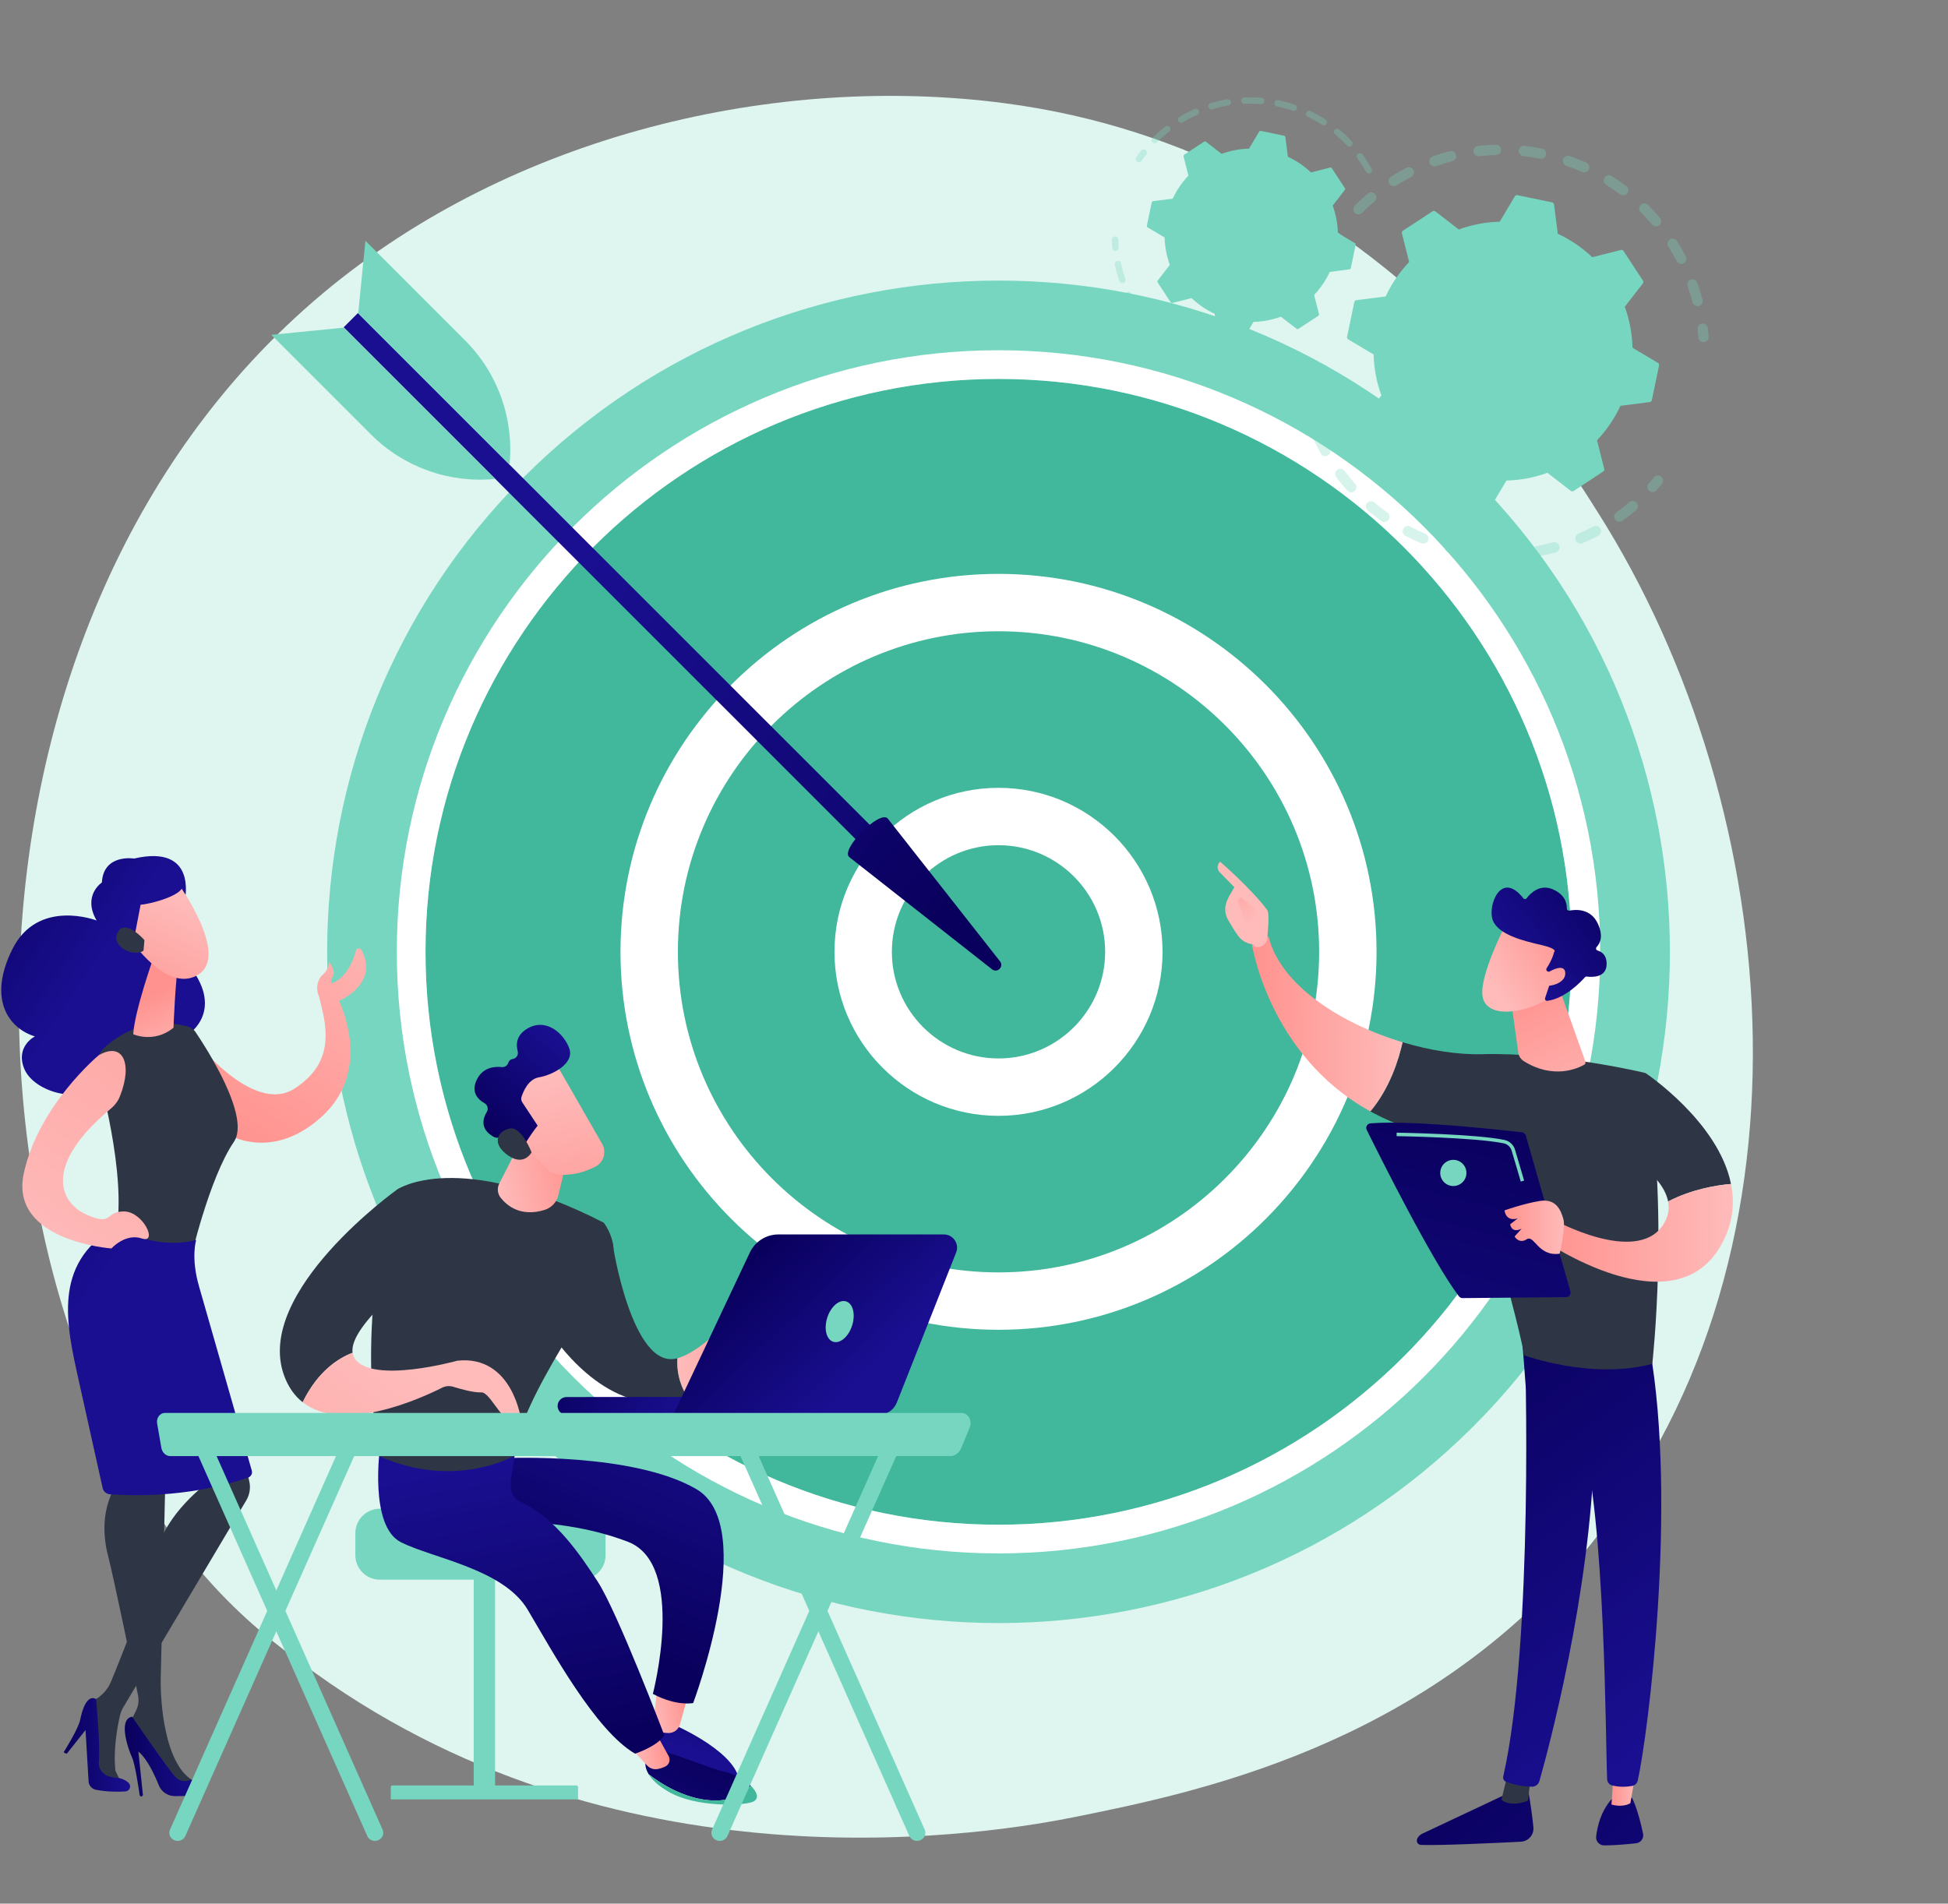 <svg width="620" height="606" viewBox="0 0 620 606" fill="none" xmlns="http://www.w3.org/2000/svg">
<rect x="0" y="0" width="620" height="606" fill="#808080" stroke="none"/>
<path d="M69.977 507.001C81.308 518.931 92.032 526.625 100.505 532.704C200.09 604.157 317.927 583.33 342.972 578.244C379.953 570.733 451.438 556.213 503.121 495.436C581.31 403.485 569.134 258.618 508.485 162.991C497.392 145.499 438.79 48.414 319.684 32.846C247.602 23.424 163.579 42.427 102.731 93.405C-24.996 200.414 -15.902 416.589 69.977 507.001Z" fill="#DEF5F0"/>
<path d="M166.71 454.097C83.262 370.648 83.262 235.352 166.71 151.903C250.159 68.455 385.455 68.455 468.903 151.903C552.352 235.352 552.352 370.648 468.903 454.097C385.455 537.545 250.159 537.545 166.71 454.097Z" fill="#77D6BF"/>
<path d="M317.801 485.372C217.08 485.372 135.43 403.721 135.43 303.001C135.43 202.28 217.08 120.63 317.801 120.63C418.522 120.63 500.172 202.28 500.172 303.001C500.172 403.721 418.522 485.372 317.801 485.372Z" fill="#41B79B"/>
<path d="M317.802 494.507C423.398 494.507 509.307 408.599 509.307 303.001C509.307 197.402 423.396 111.494 317.802 111.494C212.208 111.494 126.297 197.402 126.297 303.001C126.297 408.599 212.206 494.507 317.802 494.507ZM317.802 120.63C418.362 120.63 500.173 202.441 500.173 303.001C500.173 403.561 418.362 485.372 317.802 485.372C217.242 485.372 135.431 403.561 135.431 303.001C135.431 202.441 217.242 120.63 317.802 120.63Z" fill="white"/>
<path d="M317.803 414.182C256.399 414.182 206.621 364.404 206.621 303.001C206.621 241.597 256.399 191.819 317.803 191.819C379.207 191.819 428.984 241.597 428.984 303.001C428.984 364.404 379.207 414.182 317.803 414.182Z" fill="#41B79B"/>
<path d="M317.804 423.318C384.145 423.318 438.121 369.344 438.121 303.001C438.121 236.657 384.147 182.685 317.804 182.685C251.46 182.685 197.486 236.659 197.486 303.001C197.486 369.342 251.46 423.318 317.804 423.318ZM317.804 200.953C374.073 200.953 419.851 246.732 419.851 303.001C419.851 359.27 374.073 405.05 317.804 405.05C261.535 405.05 215.756 359.27 215.756 303.001C215.756 246.732 261.533 200.953 317.804 200.953Z" fill="white"/>
<path d="M317.801 346.076C294.011 346.076 274.726 326.791 274.726 303.001C274.726 279.211 294.011 259.925 317.801 259.925C341.591 259.925 360.877 279.211 360.877 303.001C360.877 326.791 341.591 346.076 317.801 346.076Z" fill="#41B79B"/>
<path d="M317.802 355.212C346.59 355.212 370.012 331.791 370.012 303.003C370.012 274.215 346.59 250.793 317.802 250.793C289.014 250.793 265.593 274.215 265.593 303.003C265.593 331.791 289.012 355.212 317.802 355.212ZM317.802 269.059C336.518 269.059 351.744 284.285 351.744 303.001C351.744 321.716 336.518 336.942 317.802 336.942C299.087 336.942 283.861 321.716 283.861 303.001C283.861 284.285 299.087 269.059 317.802 269.059Z" fill="white"/>
<path d="M113.91 99.659L109.371 104.196L281.178 276.003L285.715 271.466L113.91 99.659Z" fill="url(#paint0_linear_581_26500)"/>
<path d="M282.503 260.518C279.899 257.914 267.628 270.187 270.232 272.788L315.744 308.568C317.425 309.891 319.605 307.711 318.282 306.03L282.503 260.518Z" fill="url(#paint1_linear_581_26500)"/>
<path d="M109.469 104.296L86.356 106.593L118.086 138.323C128.483 148.72 142.993 153.903 157.623 152.449L109.469 104.296Z" fill="#77D6BF"/>
<path d="M114.008 99.758L116.305 76.645L148.035 108.375C158.432 118.772 163.616 133.282 162.162 147.912L114.008 99.758Z" fill="#77D6BF"/>
<g opacity="0.3">
<path d="M431.195 67.764C431.842 68.41 432.888 68.409 433.534 67.764C434.789 66.509 436.116 65.29 437.479 64.14C438.169 63.559 438.264 62.533 437.698 61.835C437.692 61.827 437.684 61.819 437.678 61.809C437.089 61.111 436.047 61.021 435.348 61.61C433.912 62.819 432.516 64.102 431.195 65.425C430.591 66.03 430.553 66.984 431.08 67.633C431.116 67.678 431.153 67.722 431.195 67.764ZM444.5 59.002C446.008 58.049 447.569 57.152 449.145 56.337C449.954 55.917 450.271 54.919 449.851 54.107C449.425 53.295 448.433 52.981 447.621 53.401C445.964 54.26 444.319 55.205 442.734 56.206C441.962 56.693 441.731 57.715 442.219 58.487C442.255 58.543 442.292 58.596 442.334 58.646C442.855 59.289 443.784 59.454 444.5 59.002ZM457.123 52.878C458.8 52.287 460.522 51.76 462.243 51.316C463.126 51.088 463.659 50.185 463.43 49.301C463.202 48.418 462.3 47.887 461.415 48.114C459.601 48.583 457.787 49.136 456.023 49.759C455.162 50.063 454.71 51.008 455.012 51.867C455.078 52.05 455.172 52.215 455.287 52.359C455.717 52.888 456.447 53.117 457.123 52.878ZM470.8 49.729C472.568 49.526 474.366 49.399 476.142 49.349C477.055 49.323 477.776 48.563 477.75 47.651C477.724 46.737 476.962 46.019 476.051 46.043C474.179 46.095 472.288 46.23 470.426 46.441C469.519 46.545 468.866 47.364 468.97 48.271C469.008 48.595 469.135 48.888 469.328 49.124C469.672 49.552 470.217 49.797 470.8 49.729ZM484.837 49.707C486.601 49.902 488.383 50.177 490.132 50.521C491.029 50.698 491.898 50.115 492.073 49.218C492.25 48.321 491.667 47.452 490.77 47.276C488.93 46.913 487.057 46.626 485.199 46.419C484.292 46.318 483.474 46.972 483.373 47.881C483.321 48.339 483.462 48.772 483.731 49.105C483.997 49.433 484.385 49.657 484.837 49.707ZM498.528 52.792C500.208 53.373 501.883 54.035 503.51 54.758C504.346 55.127 505.322 54.752 505.692 53.918C506.062 53.083 505.688 52.106 504.853 51.736C503.142 50.976 501.378 50.28 499.61 49.667C498.746 49.369 497.806 49.827 497.507 50.69C497.312 51.251 497.438 51.843 497.786 52.273C497.973 52.504 498.225 52.687 498.528 52.792ZM540.7 97.413C541.583 97.183 542.114 96.279 541.884 95.396C541.412 93.586 540.855 91.772 540.227 90.004C539.92 89.143 538.976 88.693 538.116 88.999C537.257 89.304 536.805 90.251 537.112 91.11C537.707 92.789 538.236 94.511 538.683 96.23C538.745 96.466 538.854 96.675 538.997 96.854C539.395 97.342 540.054 97.582 540.7 97.413ZM511.186 58.831C512.694 59.772 514.18 60.788 515.602 61.855C516.332 62.401 517.37 62.254 517.917 61.524C518.466 60.794 518.313 59.76 517.587 59.209C516.089 58.087 514.526 57.015 512.936 56.025C512.161 55.541 511.142 55.778 510.659 56.554C510.275 57.168 510.345 57.936 510.778 58.469C510.888 58.608 511.027 58.73 511.186 58.831ZM535.869 83.838C536.678 83.416 536.992 82.418 536.571 81.608C535.705 79.949 534.759 78.306 533.754 76.725C533.269 75.951 532.242 75.726 531.473 76.214C530.701 76.703 530.474 77.725 530.962 78.495C531.916 79.999 532.817 81.56 533.639 83.136C533.691 83.237 533.752 83.329 533.822 83.414C534.305 84.013 535.16 84.208 535.869 83.838ZM522.176 67.545C523.435 68.798 524.656 70.123 525.806 71.482C526.395 72.18 527.439 72.265 528.135 71.677C528.823 71.094 528.917 70.071 528.352 69.373C528.344 69.363 528.338 69.355 528.33 69.345C527.121 67.915 525.834 66.521 524.509 65.2C523.861 64.556 522.814 64.558 522.17 65.206C521.567 65.811 521.531 66.764 522.056 67.412C522.094 67.458 522.134 67.501 522.176 67.545Z" fill="#77D6BF"/>
<path d="M540.897 108.307C540.693 108.055 540.559 107.739 540.533 107.389C540.472 106.539 540.388 105.676 540.293 104.823C540.189 103.916 540.84 103.096 541.747 102.991C542.654 102.885 543.475 103.538 543.579 104.445C543.682 105.342 543.768 106.249 543.833 107.144C543.901 108.055 543.217 108.847 542.306 108.914C541.743 108.958 541.226 108.715 540.897 108.307Z" fill="#77D6BF"/>
</g>
<g opacity="0.3">
<path d="M524.681 156.038C524.178 155.417 524.185 154.508 524.734 153.893C525.303 153.259 525.868 152.6 526.413 151.94C526.994 151.236 528.036 151.134 528.74 151.715C529.449 152.298 529.546 153.338 528.965 154.042C528.39 154.739 527.796 155.431 527.197 156.099C526.588 156.779 525.542 156.837 524.862 156.226C524.794 156.169 524.734 156.103 524.681 156.038Z" fill="#77D6BF"/>
<path d="M428.822 156.183C429.43 156.863 430.477 156.921 431.157 156.312C431.837 155.703 431.895 154.659 431.286 153.977C430.127 152.682 429.005 151.317 427.937 149.905C427.392 149.179 426.349 149.034 425.619 149.585C424.891 150.136 424.748 151.172 425.299 151.9C425.763 152.511 426.232 153.114 426.711 153.704C427.394 154.548 428.104 155.381 428.822 156.183ZM422.614 144.994C423.409 144.547 423.692 143.538 423.244 142.742C422.385 141.215 421.581 139.634 420.857 138.042C420.482 137.211 419.497 136.845 418.667 137.225C417.838 137.603 417.47 138.585 417.85 139.415C418.614 141.09 419.459 142.754 420.364 144.362C420.412 144.445 420.464 144.523 420.523 144.594C421.019 145.209 421.9 145.394 422.614 144.994ZM435.278 162.468C436.681 163.658 438.154 164.803 439.656 165.874C440.4 166.403 441.433 166.23 441.962 165.486C442.491 164.742 442.318 163.711 441.574 163.18C440.146 162.164 438.747 161.076 437.417 159.946C436.72 159.355 435.676 159.441 435.085 160.137C434.562 160.754 434.57 161.641 435.061 162.245C435.125 162.325 435.197 162.399 435.278 162.468ZM416.736 132.089C417.611 131.828 418.109 130.905 417.846 130.032C417.345 128.355 416.909 126.637 416.551 124.924C416.364 124.029 415.489 123.456 414.594 123.643C413.701 123.83 413.128 124.706 413.313 125.599C413.689 127.401 414.148 129.211 414.675 130.977C414.739 131.19 414.842 131.381 414.974 131.544C415.387 132.051 416.076 132.286 416.736 132.089ZM447.332 170.58C448.961 171.431 450.65 172.225 452.351 172.939C453.192 173.293 454.161 172.897 454.515 172.056C454.869 171.214 454.473 170.244 453.63 169.891C452.014 169.213 450.409 168.459 448.862 167.65C448.052 167.226 447.054 167.54 446.63 168.35C446.316 168.953 446.409 169.661 446.811 170.158C446.952 170.327 447.125 170.472 447.332 170.58ZM460.874 175.851C462.654 176.326 464.476 176.734 466.286 177.058C467.185 177.219 468.044 176.623 468.206 175.723C468.367 174.822 467.77 173.965 466.871 173.804C465.15 173.494 463.42 173.108 461.727 172.656C460.844 172.42 459.939 172.945 459.702 173.826C459.561 174.357 459.694 174.898 460.016 175.296C460.229 175.558 460.524 175.757 460.874 175.851ZM475.241 178.047C477.083 178.124 478.951 178.124 480.788 178.047C481.701 178.009 482.41 177.237 482.372 176.326C482.334 175.413 481.562 174.705 480.651 174.743C478.905 174.816 477.133 174.816 475.38 174.743C474.467 174.705 473.697 175.413 473.66 176.326C473.642 176.746 473.781 177.134 474.028 177.436C474.314 177.792 474.748 178.027 475.241 178.047ZM489.747 177.056C491.561 176.728 493.383 176.32 495.162 175.841C496.043 175.604 496.566 174.695 496.327 173.814C496.09 172.933 495.181 172.412 494.3 172.648C492.612 173.104 490.883 173.492 489.158 173.802C488.259 173.965 487.663 174.824 487.826 175.723C487.878 176.008 487.997 176.26 488.168 176.469C488.536 176.923 489.133 177.167 489.747 177.056ZM503.687 172.901C505.381 172.183 507.066 171.383 508.697 170.524C509.505 170.098 509.815 169.098 509.389 168.29C508.964 167.485 507.963 167.172 507.156 167.598C505.606 168.416 504.005 169.175 502.398 169.858C501.556 170.214 501.165 171.184 501.521 172.026C501.582 172.173 501.664 172.304 501.759 172.424C502.211 172.979 502.993 173.195 503.687 172.901ZM516.361 165.792C517.465 165.004 518.557 164.173 519.607 163.32C519.987 163.011 520.363 162.699 520.735 162.385C521.431 161.794 521.539 160.748 520.928 160.055C520.337 159.359 519.295 159.272 518.597 159.863C518.243 160.163 517.885 160.459 517.525 160.752C516.526 161.561 515.488 162.353 514.44 163.101C513.696 163.632 513.525 164.664 514.056 165.406C514.076 165.434 514.096 165.462 514.117 165.488C514.664 166.164 515.647 166.303 516.361 165.792Z" fill="#77D6BF"/>
<path d="M412.443 117.557C412.236 117.302 412.103 116.982 412.079 116.63C412.017 115.737 411.973 114.826 411.95 113.921C411.924 113.008 412.644 112.248 413.557 112.222C414.47 112.198 415.23 112.916 415.255 113.829C415.279 114.688 415.321 115.554 415.379 116.401C415.442 117.312 414.754 118.102 413.843 118.163C413.282 118.203 412.769 117.961 412.443 117.557Z" fill="#77D6BF"/>
</g>
<path d="M431.044 96.166C431.111 95.844 431.376 95.599 431.702 95.557L441.031 94.366C442.883 90.384 445.383 86.666 448.498 83.392L446.188 74.28C446.107 73.96 446.238 73.626 446.515 73.445L455.949 67.259C456.225 67.078 456.585 67.092 456.846 67.295L464.281 73.045C468.526 71.493 472.932 70.684 477.323 70.573L482.135 62.491C482.304 62.209 482.634 62.063 482.957 62.129L494.002 64.426C494.324 64.494 494.569 64.758 494.611 65.085L495.802 74.413C499.784 76.265 503.502 78.766 506.776 81.88L515.888 79.571C516.208 79.49 516.542 79.621 516.723 79.897L522.909 89.332C523.09 89.608 523.076 89.968 522.873 90.229L517.123 97.664C518.674 101.909 519.484 106.314 519.595 110.706L527.677 115.518C527.96 115.687 528.105 116.017 528.039 116.339L525.742 127.385C525.674 127.707 525.409 127.952 525.083 127.993L515.753 129.185C513.901 133.167 511.4 136.885 508.286 140.159L510.595 149.271C510.676 149.591 510.545 149.927 510.269 150.106L500.834 156.292C500.558 156.473 500.198 156.459 499.937 156.256L492.502 150.506C488.257 152.057 483.852 152.867 479.46 152.978L474.648 161.06C474.479 161.342 474.149 161.488 473.827 161.422L462.781 159.124C462.459 159.057 462.214 158.792 462.173 158.466L460.981 149.137C456.999 147.285 453.281 144.785 450.007 141.67L440.895 143.98C440.575 144.061 440.241 143.93 440.06 143.653L433.874 134.219C433.693 133.943 433.707 133.583 433.91 133.322L439.66 125.887C438.109 121.64 437.299 117.236 437.188 112.845L429.106 108.033C428.824 107.864 428.679 107.534 428.744 107.211L431.044 96.166Z" fill="#77D6BF"/>
<path d="M470.716 120.127C475.321 124.357 482.508 124.055 486.738 119.45C488.789 117.221 489.847 114.325 489.718 111.299C489.591 108.274 488.292 105.477 486.06 103.428C481.455 99.198 474.269 99.5 470.038 104.105C466.189 108.294 466.094 114.621 469.575 118.913C469.921 119.339 470.301 119.745 470.716 120.127ZM487.076 111.409C487.174 113.73 486.362 115.948 484.791 117.658C481.547 121.187 476.035 121.422 472.506 118.177C468.974 114.933 468.743 109.421 471.987 105.893C475.231 102.364 480.743 102.129 484.272 105.374C484.592 105.668 484.886 105.982 485.155 106.312C486.323 107.755 486.997 109.523 487.076 111.409Z" fill="#77D6BF"/>
<path d="M457.002 129.408C456.404 128.67 455.841 127.898 455.312 127.094C455.144 126.842 454.983 126.585 454.826 126.327C454.048 125.052 453.372 123.717 452.809 122.342C452.801 122.324 452.793 122.305 452.785 122.287C452.764 122.233 452.742 122.179 452.722 122.128C452.68 122.024 452.64 121.919 452.598 121.815C452.493 121.541 452.582 121.24 452.797 121.063C452.849 121.022 452.911 120.986 452.976 120.96C453.316 120.829 453.698 121 453.832 121.34C454.508 123.094 455.377 124.785 456.417 126.37C461.577 134.243 470.234 138.472 479.011 138.358C483.895 138.297 488.814 136.891 493.192 134.02C493.959 133.517 494.695 132.978 495.399 132.409C500.133 128.57 503.376 123.265 504.633 117.219C506.077 110.273 504.73 103.18 500.842 97.246C492.806 84.993 476.314 81.566 464.065 89.596C463.31 90.091 462.584 90.623 461.885 91.187C458.866 93.636 456.415 96.719 454.723 100.222C454.679 100.311 454.617 100.389 454.544 100.447C454.351 100.604 454.078 100.644 453.84 100.528C453.511 100.369 453.372 99.975 453.531 99.645C455.31 95.967 457.881 92.731 461.052 90.161C461.784 89.568 462.546 89.009 463.339 88.49C476.199 80.058 493.52 83.667 501.948 96.52C506.031 102.748 507.445 110.195 505.928 117.487C504.607 123.836 501.204 129.406 496.235 133.435C495.497 134.034 494.723 134.599 493.918 135.128C487.688 139.212 480.243 140.626 472.951 139.108C466.604 137.784 461.032 134.378 457.002 129.408Z" fill="#77D6BF"/>
<g opacity="0.3">
<path d="M361.703 51.249C361.424 50.905 361.392 50.407 361.657 50.025C362.148 49.311 362.669 48.603 363.204 47.921C363.553 47.477 364.193 47.398 364.639 47.746C365.084 48.092 365.162 48.734 364.814 49.18C364.304 49.831 363.807 50.507 363.338 51.187C363.017 51.651 362.381 51.768 361.918 51.448C361.832 51.39 361.762 51.322 361.703 51.249Z" fill="#77D6BF"/>
<path d="M366.809 45.297C367.207 45.697 367.853 45.699 368.253 45.301C369.261 44.297 370.336 43.334 371.439 42.437C371.672 42.248 371.909 42.061 372.148 41.876C372.593 41.53 372.673 40.89 372.327 40.444C371.982 40.036 371.34 39.919 370.892 40.265C370.642 40.46 370.395 40.655 370.153 40.852C368.993 41.791 367.869 42.801 366.811 43.855C366.437 44.227 366.411 44.82 366.737 45.222C366.759 45.246 366.783 45.272 366.809 45.297ZM376.43 38.95C377.912 38.065 379.461 37.264 381.037 36.569C381.554 36.341 381.787 35.74 381.56 35.223C381.333 34.709 380.73 34.473 380.213 34.7C378.562 35.428 376.937 36.267 375.384 37.196C374.9 37.484 374.741 38.113 375.03 38.596C375.056 38.638 375.083 38.68 375.115 38.715C375.428 39.105 375.989 39.213 376.43 38.95ZM385.902 34.777C387.553 34.284 389.252 33.888 390.952 33.602C391.507 33.508 391.883 32.981 391.79 32.426C391.696 31.869 391.171 31.495 390.614 31.589C388.83 31.889 387.048 32.305 385.317 32.822C384.776 32.983 384.47 33.554 384.631 34.093C384.671 34.224 384.734 34.342 384.816 34.443C385.069 34.753 385.494 34.898 385.902 34.777ZM396.112 33.059C397.837 32.985 399.581 33.017 401.296 33.154C401.858 33.2 402.35 32.78 402.396 32.217C402.441 31.656 402.022 31.163 401.461 31.117C399.661 30.972 397.833 30.938 396.025 31.016C395.462 31.04 395.024 31.517 395.048 32.08C395.058 32.307 395.141 32.514 395.275 32.679C395.47 32.923 395.776 33.072 396.112 33.059ZM406.429 33.884C408.12 34.23 409.803 34.686 411.434 35.237C411.967 35.418 412.548 35.129 412.727 34.594C412.908 34.059 412.621 33.48 412.084 33.301C410.374 32.724 408.609 32.249 406.839 31.883C406.286 31.77 405.747 32.126 405.634 32.677C405.57 32.989 405.656 33.297 405.841 33.526C405.986 33.705 406.189 33.834 406.429 33.884ZM416.236 37.19C417.789 37.936 419.309 38.787 420.755 39.72C421.228 40.026 421.861 39.889 422.167 39.416C422.471 38.942 422.336 38.312 421.863 38.003C420.347 37.027 418.75 36.134 417.121 35.35C416.611 35.105 416.003 35.32 415.758 35.827C415.581 36.195 415.645 36.617 415.885 36.913C415.977 37.027 416.094 37.122 416.236 37.19ZM424.932 42.791C426.251 43.893 427.516 45.093 428.695 46.356C429.081 46.767 429.725 46.789 430.139 46.405C430.551 46.021 430.569 45.381 430.189 44.961C428.952 43.636 427.625 42.379 426.243 41.224C425.809 40.862 425.165 40.919 424.805 41.353C424.486 41.733 424.492 42.278 424.795 42.65C424.834 42.7 424.88 42.747 424.932 42.791ZM436.166 55.133C436.659 54.861 436.838 54.24 436.566 53.745C435.81 52.379 434.967 51.03 434.062 49.741C433.924 49.544 433.787 49.351 433.646 49.158C433.33 48.695 432.675 48.601 432.22 48.933C431.764 49.266 431.663 49.904 431.995 50.36C432.126 50.541 432.258 50.724 432.387 50.911C433.254 52.144 434.06 53.431 434.78 54.734C434.81 54.787 434.843 54.837 434.881 54.883C435.186 55.263 435.727 55.376 436.166 55.133Z" fill="#77D6BF"/>
</g>
<g opacity="0.3">
<path d="M364.091 103.337C365.229 104.705 366.462 106.014 367.753 107.231C368.163 107.617 368.809 107.599 369.197 107.188C369.585 106.776 369.559 106.131 369.153 105.744C367.922 104.584 366.747 103.335 365.661 102.03C365.301 101.596 364.656 101.539 364.223 101.899C363.793 102.257 363.731 102.893 364.081 103.327C364.085 103.331 364.089 103.335 364.091 103.337ZM362.335 99.331C362.808 99.024 362.944 98.392 362.637 97.918C361.716 96.494 360.871 94.999 360.127 93.475C359.88 92.972 359.268 92.757 358.761 93.005C358.253 93.252 358.044 93.863 358.291 94.37C359.071 95.967 359.956 97.533 360.923 99.026C360.943 99.058 360.964 99.088 360.988 99.116C361.313 99.518 361.893 99.617 362.335 99.331ZM371.867 110.655C373.303 111.707 374.816 112.681 376.362 113.549C376.853 113.825 377.478 113.65 377.752 113.157C378.029 112.666 377.854 112.045 377.362 111.766C375.887 110.939 374.444 110.01 373.072 109.006C372.616 108.671 371.978 108.771 371.646 109.224C371.365 109.606 371.391 110.119 371.676 110.472C371.729 110.541 371.793 110.601 371.867 110.655ZM357.543 90.062C358.076 89.879 358.361 89.298 358.176 88.763C357.625 87.159 357.165 85.505 356.813 83.848C356.696 83.297 356.153 82.945 355.602 83.06C355.051 83.177 354.697 83.72 354.814 84.271C355.182 86.01 355.664 87.746 356.242 89.427C356.282 89.542 356.342 89.648 356.415 89.737C356.68 90.064 357.126 90.205 357.543 90.062ZM381.173 115.874C382.816 116.548 384.519 117.129 386.234 117.602C386.777 117.752 387.34 117.431 387.489 116.888C387.638 116.345 387.32 115.782 386.775 115.633C385.14 115.184 383.517 114.629 381.949 113.986C381.428 113.771 380.831 114.022 380.617 114.543C380.469 114.901 380.541 115.293 380.768 115.576C380.873 115.701 381.01 115.806 381.173 115.874ZM391.465 118.708C393.225 118.971 395.017 119.128 396.792 119.176C397.355 119.192 397.824 118.748 397.84 118.183C397.856 117.62 397.412 117.149 396.847 117.135C395.157 117.089 393.446 116.938 391.765 116.687C391.208 116.604 390.687 116.99 390.606 117.547C390.562 117.841 390.649 118.126 390.823 118.34C390.978 118.533 391.202 118.671 391.465 118.708ZM402.138 118.999C403.913 118.832 405.691 118.553 407.425 118.173C407.976 118.052 408.324 117.509 408.205 116.956C408.084 116.405 407.539 116.057 406.99 116.176C405.337 116.538 403.64 116.803 401.949 116.962C401.389 117.016 400.975 117.513 401.028 118.074C401.048 118.283 401.128 118.47 401.251 118.621C401.456 118.879 401.784 119.031 402.138 118.999Z" fill="#77D6BF"/>
<path d="M354.243 79.488C354.12 79.335 354.038 79.144 354.02 78.933C353.944 78.061 353.895 77.184 353.871 76.327C353.855 75.764 354.301 75.293 354.863 75.279C355.426 75.265 355.896 75.708 355.912 76.271C355.934 77.091 355.981 77.926 356.053 78.758C356.101 79.321 355.685 79.814 355.124 79.864C354.774 79.893 354.45 79.742 354.243 79.488Z" fill="#77D6BF"/>
</g>
<path d="M366.564 64.448C366.609 64.231 366.786 64.068 367.005 64.04L373.249 63.243C374.488 60.578 376.161 58.091 378.246 55.899L376.7 49.803C376.646 49.588 376.734 49.365 376.917 49.244L383.23 45.104C383.415 44.983 383.656 44.993 383.831 45.128L388.806 48.977C391.646 47.939 394.594 47.396 397.532 47.322L400.752 41.916C400.865 41.727 401.086 41.63 401.301 41.673L408.692 43.211C408.909 43.257 409.072 43.434 409.1 43.652L409.898 49.896C412.563 51.135 415.049 52.808 417.241 54.893L423.338 53.347C423.553 53.294 423.776 53.381 423.897 53.564L428.036 59.877C428.158 60.062 428.148 60.303 428.012 60.478L424.163 65.453C425.202 68.293 425.745 71.241 425.816 74.179L431.225 77.399C431.414 77.513 431.511 77.733 431.465 77.948L429.928 85.34C429.882 85.556 429.705 85.719 429.486 85.747L423.243 86.545C422.003 89.21 420.331 91.697 418.246 93.889L419.791 99.985C419.845 100.198 419.758 100.423 419.575 100.544L413.261 104.683C413.076 104.805 412.836 104.795 412.661 104.659L407.686 100.811C404.846 101.849 401.898 102.392 398.96 102.464L395.74 107.87C395.626 108.059 395.405 108.156 395.191 108.113L387.799 106.575C387.582 106.529 387.419 106.352 387.391 106.133L386.594 99.89C383.928 98.65 381.442 96.978 379.25 94.893L373.153 96.439C372.941 96.492 372.716 96.405 372.595 96.222L368.455 89.909C368.334 89.724 368.344 89.483 368.479 89.308L372.328 84.333C371.29 81.493 370.749 78.545 370.675 75.607L365.267 72.387C365.078 72.273 364.98 72.052 365.026 71.838L366.564 64.448Z" fill="#77D6BF"/>
<path d="M393.021 80.58C394.541 81.976 396.512 82.698 398.575 82.611C400.636 82.523 402.541 81.64 403.935 80.12C406.818 76.985 406.611 72.096 403.474 69.206C400.337 66.324 395.442 66.533 392.56 69.668C391.164 71.187 390.441 73.158 390.529 75.219C390.601 76.894 391.197 78.467 392.236 79.746C392.474 80.041 392.737 80.319 393.021 80.58ZM402.432 78.738C401.405 79.856 400.003 80.506 398.487 80.57C396.972 80.633 395.522 80.102 394.404 79.076C393.288 78.048 392.635 76.647 392.572 75.132C392.508 73.616 393.039 72.166 394.066 71.048C396.186 68.741 399.786 68.59 402.094 70.708C402.302 70.899 402.491 71.102 402.664 71.317C404.409 73.469 404.361 76.639 402.432 78.738Z" fill="#77D6BF"/>
<path d="M383.472 87.04C383.065 86.539 382.681 86.012 382.319 85.461C381.601 84.365 380.992 83.197 380.511 81.982C380.489 81.926 380.469 81.873 380.447 81.817C380.284 81.393 380.421 80.928 380.755 80.657C380.837 80.592 380.93 80.536 381.032 80.498C381.559 80.295 382.148 80.56 382.351 81.083C382.788 82.221 383.353 83.317 384.023 84.339C384.059 84.395 384.097 84.45 384.135 84.506C385.746 86.913 387.896 88.828 390.396 90.137C391.753 90.847 393.215 91.38 394.751 91.715C394.762 91.716 394.776 91.721 394.788 91.722C394.826 91.73 394.864 91.738 394.904 91.746C399.401 92.681 403.992 91.81 407.833 89.292C408.33 88.966 408.807 88.618 409.263 88.249C412.326 85.765 414.427 82.33 415.24 78.415C416.175 73.918 415.302 69.327 412.786 65.487C410.267 61.65 406.405 59.016 401.907 58.079C397.41 57.144 392.819 58.016 388.978 60.534C388.489 60.854 388.019 61.198 387.568 61.564C385.613 63.149 384.027 65.144 382.931 67.412C382.864 67.551 382.768 67.668 382.655 67.76C382.357 68.001 381.935 68.064 381.567 67.887C381.06 67.641 380.847 67.032 381.092 66.523C382.319 63.985 384.093 61.753 386.279 59.979C386.784 59.569 387.309 59.185 387.856 58.825C392.155 56.007 397.291 55.032 402.323 56.078C407.353 57.124 411.678 60.062 414.492 64.365C417.311 68.661 418.285 73.799 417.239 78.829C416.328 83.209 413.981 87.052 410.552 89.833C410.043 90.245 409.509 90.636 408.955 91C400.634 96.454 389.607 94.607 383.472 87.04Z" fill="#77D6BF"/>
<path d="M486.3 569.406C486.3 569.406 487.45 575.572 488.042 581.681C488.275 584.068 486.451 586.16 484.056 586.284C475.917 586.699 458.509 587.527 452.257 587.306C451.316 587.272 450.694 586.317 451.034 585.44C451.318 584.706 451.875 584.108 452.587 583.771L481.228 570.275L486.3 569.406Z" fill="url(#paint2_linear_581_26500)"/>
<path d="M487.158 565.768L486.353 573.164C486.353 573.164 481.336 575.558 477.869 572.949L479.878 564.696L487.158 565.768Z" fill="#2E3646"/>
<path d="M485.173 426.887C485.571 428.812 488.123 523.14 478.442 565.516C478.285 566.208 478.641 566.914 479.3 567.176C480.853 567.793 483.894 568.68 487.528 568.768C488.654 568.796 489.657 568.054 489.963 566.97C492.752 557.134 506.096 507.854 507.451 460.888C508.965 408.408 507.433 459.102 507.433 459.102L505.943 426.686L485.173 426.887Z" fill="url(#paint3_linear_581_26500)"/>
<path d="M519.421 572.312C519.421 572.312 521.188 575.413 522.948 583.684C523.266 585.178 522.234 586.62 520.716 586.783C518.031 587.073 513.896 587.453 510.58 587.461C509.052 587.465 507.847 586.146 508.016 584.627C508.354 581.599 509.45 576.627 512.949 572.726L519.421 572.312Z" fill="url(#paint4_linear_581_26500)"/>
<path d="M520.855 562.796L518.914 573.989C518.914 573.989 516.903 575.515 512.887 574.46L513.75 562.43L520.855 562.796Z" fill="url(#paint5_linear_581_26500)"/>
<path d="M525.118 429.401C533.84 479.098 524.503 552.445 521.255 566.814C521.056 567.694 520.354 568.374 519.467 568.529C517.959 568.794 515.473 569.022 513.012 568.332C512.165 568.095 511.564 567.337 511.521 566.458C510.956 554.872 511.095 483.707 503.141 455.659C502.737 454.236 501.856 453.003 500.642 452.158L485.625 441.695L484.318 424.565L525.118 429.401Z" fill="url(#paint6_linear_581_26500)"/>
<path d="M471.662 335.586C496.376 334.941 523.714 341.579 523.714 341.579C531.491 384.499 525.886 434.143 525.886 434.143C506.799 439.344 485.136 431.464 485.136 431.464C481.784 413.524 466.462 363.095 466.462 363.095C454.371 361.71 444.389 358.321 436.153 353.794C442.333 346.49 445.191 337.245 446.418 331.785C455.182 334.418 464.04 335.785 471.662 335.586Z" fill="#2E3646"/>
<path d="M398.302 299.874C400.703 296.918 403.788 298.277 403.788 298.277C407.571 313.607 426.762 325.883 446.414 331.785C445.187 337.245 442.329 346.492 436.148 353.794C403.458 335.823 398.302 299.874 398.302 299.874Z" fill="url(#paint7_linear_581_26500)"/>
<path d="M398.899 300.614C398.653 301.423 401.606 302.627 403.307 299.305C403.353 297.722 404.25 290.929 403.293 289.648C398.189 282.827 388.339 274.31 388.339 274.31C386.704 275.955 388.079 277.542 388.079 277.542L392.864 282.434C391.89 284.234 390.696 285.757 390.149 287.929C389.735 289.574 390.016 291.325 390.857 292.811C391.703 294.3 392.856 296.238 393.944 297.753C396.003 300.62 398.899 300.614 398.899 300.614Z" fill="url(#paint8_linear_581_26500)"/>
<path d="M394.966 285.618L399.321 289.238L400.711 292.87L396.902 297.179C396.902 297.179 395.537 289.958 394.561 288.403C393.584 286.845 394.075 286.084 394.966 285.618Z" fill="url(#paint9_linear_581_26500)"/>
<path d="M514.46 365.603L523.711 341.579C523.711 341.579 546.947 357.046 550.936 376.899C546.575 377.261 538.649 378.472 530.917 382.47C529.119 373.094 514.46 365.603 514.46 365.603Z" fill="#2E3646"/>
<path d="M494.5 388.316C494.5 388.316 520.561 402.719 529.188 390.126C530.978 387.511 531.388 384.927 530.918 382.47C538.65 378.472 546.578 377.263 550.936 376.899C552.138 382.884 551.595 389.267 548.132 395.746C533.078 423.917 491.131 394.741 491.131 394.741L494.5 388.316Z" fill="url(#paint10_linear_581_26500)"/>
<path d="M496.507 315.279L504.589 337.949C504.722 338.325 504.571 338.742 504.225 338.939C502.092 340.145 494.401 343.646 485.036 337.831C484.061 337.227 483.391 336.23 483.232 335.093L480.497 315.432L496.507 315.279Z" fill="url(#paint11_linear_581_26500)"/>
<path d="M479.189 294.382C479.189 294.382 470.708 310.72 471.877 317.278C473.047 323.834 483.746 323.261 493.041 317.839L499.404 300.224L479.189 294.382Z" fill="url(#paint12_linear_581_26500)"/>
<path d="M492.549 309.221C492.167 309.055 492.024 308.592 492.246 308.242C492.929 307.178 494.206 305.01 494.601 303.118C494.601 303.118 496.145 302.11 490.627 300.845C485.112 299.579 476.883 297.612 475.112 292.944C473.386 288.393 477.696 276.862 484.835 285.948C485.106 286.294 485.633 286.296 485.897 285.946C487.039 284.431 490.048 281.28 494.285 283.132C498.249 284.866 498.723 287.754 498.683 289.214C498.671 289.644 499.057 289.974 499.479 289.889C501.472 289.489 506.257 289.117 508.541 294.008C510.421 298.038 509.245 300.341 508.167 301.471C507.817 301.837 507.978 302.434 508.463 302.577C509.78 302.967 511.483 304.063 511.344 307.138C511.149 311.389 506.395 311.06 505.04 310.879C504.817 310.85 504.595 310.927 504.447 311.096C503.3 312.391 498.126 317.891 492.477 318.601C491.988 318.663 491.604 318.183 491.759 317.716L494.138 310.577C494.249 310.245 494.086 309.885 493.766 309.746L492.549 309.221Z" fill="url(#paint13_linear_581_26500)"/>
<path d="M491.576 310.239C491.576 310.239 497.684 305.962 498.168 309.511C498.651 313.059 492.68 314.71 489.702 313.414L491.576 310.239Z" fill="url(#paint14_linear_581_26500)"/>
<path d="M499.828 411.077L485.632 361.5C485.471 360.937 484.992 360.527 484.409 360.459C481.837 360.159 474.384 359.318 465.777 358.59C455.412 357.712 443.374 357.002 436.182 357.607C435.159 357.692 434.541 358.774 434.996 359.693C439.086 367.968 455.911 401.631 464.337 412.659C464.616 413.025 465.047 413.238 465.509 413.234L498.448 412.927C499.405 412.919 500.091 411.998 499.828 411.077Z" fill="url(#paint15_linear_581_26500)"/>
<path d="M496.398 399.099C496.398 399.099 498.376 390.968 497.578 388.082C496.78 385.197 495.235 381.488 490.083 382.311C484.931 383.135 478.855 385.305 478.855 385.305C478.855 385.305 479.161 389.062 483.078 387.851L480.649 389.731C480.649 389.731 480.997 392.74 484.303 391.133L482.045 393.625C482.045 393.625 483.465 396.096 485.898 394.512C488.333 392.925 489.498 400.078 496.398 399.099Z" fill="url(#paint16_linear_581_26500)"/>
<path d="M466.725 373.388C466.725 375.69 464.859 377.555 462.557 377.555C460.256 377.555 458.39 375.69 458.39 373.388C458.39 371.087 460.256 369.221 462.557 369.221C464.859 369.221 466.725 371.087 466.725 373.388Z" fill="#77D6BF"/>
<path d="M484.026 376.135L481.136 366.331C480.781 365.128 479.813 364.223 478.609 363.972C469.549 362.082 444.753 361.68 444.505 361.676L444.521 360.569C445.543 360.585 469.672 360.976 478.836 362.888C480.439 363.222 481.728 364.421 482.2 366.019L485.09 375.823L484.026 376.135Z" fill="#77D6BF"/>
<path d="M115.058 302.404C114.664 301.652 113.55 301.769 113.323 302.589C112.482 305.618 110.443 310.907 106.169 312.785C105.954 312.88 105.749 312.976 105.552 313.071C105.357 312.49 105.355 311.814 105.821 311.104C107.149 309.073 104.75 306.298 104.75 306.298C104.75 306.298 104.591 308.743 102.733 310.281C101.134 311.605 100.366 314.555 101.458 316.974C103.772 325.962 107.239 337.851 93.739 346.536C80.241 355.22 61.231 330.146 61.231 330.146L70.665 360.055C70.665 360.055 85.228 370.802 102.167 355.691C119.106 340.58 107.877 318.591 107.877 318.591C107.877 318.591 120.796 313.38 115.058 302.404Z" fill="url(#paint17_linear_581_26500)"/>
<path d="M58.865 286.201C58.865 286.201 62.775 268.659 42.682 273.304C42.682 273.304 32.927 271.71 32.432 280.916C32.432 280.916 26.145 285.059 30.747 293.025C30.747 293.025 12.062 285.809 3.921 302.185C-4.221 318.563 3.262 327.574 11.107 329.921C11.107 329.921 4.752 333.111 7.759 340.318C10.767 347.524 26.003 352.602 35.004 343.84C35.004 343.84 60.613 347.224 60.1 329.135C60.1 329.135 72.011 321.443 59.501 306.495C46.992 291.545 58.865 286.201 58.865 286.201Z" fill="url(#paint18_linear_581_26500)"/>
<path d="M59.969 326.86C55.931 325.648 44.176 323.415 32.993 333.734C31.098 335.484 30.322 338.144 30.998 340.634C34.002 351.691 41.926 384.362 34.978 398.496C34.978 398.496 47.223 411.994 60.582 401.116C60.582 401.116 66.575 374.993 74.426 363.526C79.846 355.61 65.783 333.796 62.225 328.526C61.686 327.727 60.89 327.138 59.969 326.86Z" fill="#2E3646"/>
<path d="M48.822 304.892C48.822 304.892 42.851 321.783 42.402 329.235C42.402 329.235 49.001 332.236 55.219 327.17C55.219 327.17 55.872 310.299 56.815 307.277L48.822 304.892Z" fill="url(#paint19_linear_581_26500)"/>
<path d="M57.116 281.863C57.116 281.863 72.734 303.721 63.397 310.07C54.061 316.419 42.942 300.886 42.942 300.886C42.942 300.886 39.318 288.922 43.107 284.864C46.898 280.802 57.116 281.863 57.116 281.863Z" fill="url(#paint20_linear_581_26500)"/>
<path d="M49.888 276.637C49.888 276.637 57.062 278.338 58.069 281.584C59.075 284.83 47.893 287.842 44.76 287.989L42.236 301.089C42.236 301.089 34.773 288.765 37.729 281.648C40.684 274.531 49.888 276.637 49.888 276.637Z" fill="url(#paint21_linear_581_26500)"/>
<path d="M45.971 299.275C45.971 299.275 39.892 292.234 37.473 296.824C35.055 301.415 42.945 304.86 45.676 302.607L45.971 299.275Z" fill="#2E3646"/>
<path d="M76.175 455.963C76.129 457.148 78.212 466.555 79.344 471.573C79.799 473.592 79.483 475.704 78.455 477.501L39.212 543.55C38.737 544.35 38.392 545.215 38.182 546.12C37.462 549.219 35.972 556.815 36.749 563.725L38.78 567.942L30.001 565.949L28.091 542.371L30.577 540.855C32.726 539.546 34.397 537.589 35.353 535.264C38.902 526.645 47.713 504.703 49.985 494.01C52.567 481.857 66.061 471.987 66.061 471.987L63.69 466.382L76.175 455.963Z" fill="#2E3646"/>
<path d="M20.243 557.836C20.243 557.836 24.985 550.319 25.542 547.393C26.099 544.467 27.652 539.299 30.576 540.855C30.576 540.855 31.954 555.069 31.479 560.622C31.004 566.176 37.757 565.997 37.757 565.997C37.757 565.997 39.618 566.259 40.981 567.622C41.922 568.563 41.249 570.196 39.921 570.281C37.711 570.424 34.2 570.46 30.514 569.748C29.225 569.5 28.271 568.404 28.193 567.093L27.22 550.735L21.239 558.287L20.243 557.836Z" fill="url(#paint22_linear_581_26500)"/>
<path d="M52.733 466.483C52.733 466.483 51.349 525.563 51.162 533.955C50.975 542.347 52.487 560.941 60.898 566.498L57.239 569.207C57.239 569.207 52.664 565.318 48.196 557.838C43.176 549.432 41.658 547.896 41.658 547.896L43.325 544.485C44.055 542.991 44.268 541.302 43.934 539.673C42.117 530.876 36.055 501.612 34.4 495.311C32.447 487.872 32.309 477.938 39.102 469.622C45.893 461.309 52.733 466.483 52.733 466.483Z" fill="#2E3646"/>
<path d="M44.965 571.872C44.704 571.874 44.481 571.688 44.445 571.429C44.165 569.46 42.999 561.563 42.047 559.518C40.955 557.177 37.386 547.321 42.048 546.484C42.048 546.484 53.639 563.419 55.865 565.702C58.09 567.986 60.897 566.5 60.897 566.5C60.897 566.5 63.065 567.141 64.7 569.229C65.478 570.224 64.754 571.684 63.491 571.695L55.684 571.769C53.416 571.791 51.377 570.413 50.534 568.308C49.16 564.875 46.798 559.841 44.047 557.607L45.478 571.296C45.51 571.602 45.271 571.869 44.965 571.872Z" fill="url(#paint23_linear_581_26500)"/>
<path d="M62.43 394.747C62.43 394.747 60.672 400.354 63.373 409.591L80.139 468.142C80.401 469.063 79.906 470.026 79.005 470.348C73.991 472.148 57.503 477.236 34.997 475.685C33.863 475.607 32.914 474.803 32.667 473.696C31.184 467.02 26.125 444.247 25.083 439.567C21.113 421.737 16.681 402.508 36.18 390.88C45.167 394.727 53.549 396.997 62.43 394.747Z" fill="url(#paint24_linear_581_26500)"/>
<path d="M31.395 335.942C31.395 335.942 12.317 351.795 7.583 373.46C2.849 395.123 35.46 397.426 35.46 397.426C35.46 397.426 39.888 392.483 45.143 394.246C50.398 396.008 45.551 385.617 39.401 385.645C33.251 385.673 36.101 390.534 27.401 386.594C18.927 382.755 13.688 370.884 35.309 352.889C36.562 351.846 37.563 350.516 38.166 349C42.364 338.426 39.035 331.496 31.395 335.942Z" fill="url(#paint25_linear_581_26500)"/>
<path d="M150.77 497.801H157.574V571.389H150.77V497.801Z" fill="#77D6BF"/>
<path d="M124.374 572.807H183.973V568.869C183.973 568.597 183.752 568.378 183.481 568.378H124.867C124.595 568.378 124.376 568.599 124.376 568.869V572.807H124.374Z" fill="#77D6BF"/>
<path d="M113.101 495.088C113.101 499.365 116.6 502.865 120.879 502.865H184.961C189.237 502.865 192.738 499.367 192.738 495.088V488.057C192.738 483.78 189.239 480.279 184.961 480.279H120.879C116.602 480.279 113.101 483.778 113.101 488.057V495.088Z" fill="#77D6BF"/>
<path d="M214.491 549.042C214.491 549.042 236.49 558.518 235.229 568.433C235.229 568.433 212.49 564.073 208.42 557.573C204.351 551.073 206.592 547.309 206.592 547.309L214.491 549.042Z" fill="url(#paint26_linear_581_26500)"/>
<path d="M209.102 538.211L207.986 547.866C207.817 549.322 208.627 550.76 210.007 551.258C210.698 551.506 211.605 551.677 212.794 551.683C214.473 551.691 215.959 550.589 216.406 548.97L218.57 541.161L209.102 538.211Z" fill="url(#paint27_linear_581_26500)"/>
<path d="M161.046 464.176C161.046 464.176 201.507 462.304 221.641 474.044C241.774 485.785 220.62 542.136 220.62 542.136C220.62 542.136 215.361 543.266 207.789 539.22C207.789 539.22 218.596 497.968 199.825 490.792C178.721 482.724 156.89 484.685 156.89 484.685L160.934 465.449L161.046 464.176Z" fill="url(#paint28_linear_581_26500)"/>
<path d="M230.808 564.081C226.207 563.073 212.564 557.42 210.491 557.496C208.419 557.571 205.483 560.676 205.483 560.676C205.483 560.676 204.978 562.373 206.46 564.809C209.974 567.55 217.547 572.583 226.352 573.134C232.829 573.539 236.725 570.962 238.953 568.463C237.002 566.566 233.871 564.752 230.808 564.081Z" fill="url(#paint29_linear_581_26500)"/>
<path d="M226.351 573.136C217.547 572.585 209.975 567.552 206.458 564.811C207.46 566.458 209.368 568.441 212.954 570.468C221.851 575.495 236.557 574.763 239.471 573.631C241.806 572.724 241.084 570.542 238.949 568.465C236.722 570.964 232.825 573.541 226.351 573.136Z" fill="#41B79B"/>
<path d="M200.652 555.624C200.953 556.764 204.177 560.185 206.039 562.094C206.924 563.001 208.209 563.389 209.448 563.121C210.234 562.95 211.121 562.681 211.887 562.265C213.038 561.641 213.438 560.177 212.808 559.029L208.095 550.46L200.652 555.624Z" fill="url(#paint30_linear_581_26500)"/>
<path d="M120.946 460.782C120.946 460.782 117.414 485.839 127.626 490.959C137.838 496.081 160.235 499.432 167.95 512.429C175.664 525.424 189.52 550.932 202.129 558.259C202.129 558.259 209.329 555.918 211.434 552.376C211.434 552.376 196.468 513.032 190.224 503.468C184.818 495.186 176.911 483.255 165.677 478.095C162.46 476.618 162.21 473.206 162.775 469.713L163.805 463.352L120.946 460.782Z" fill="url(#paint31_linear_581_26500)"/>
<path d="M215.59 432.378C201.272 436.466 194.866 396.173 194.923 395.194L172.974 420.86C172.974 420.86 186.052 443.873 205.802 446.324C210.798 446.944 215.049 446.079 218.613 444.446C215.986 440.142 215.387 435.893 215.59 432.378Z" fill="#2E3646"/>
<path d="M242.103 419.191C235.863 416.627 230.57 421.743 230.57 421.743C224.388 428.072 219.483 431.266 215.59 432.378C215.386 435.893 215.986 440.142 218.614 444.444C226.327 440.91 230.825 433.767 232.677 430.2C233.343 428.917 234.906 428.374 236.209 429.003C237.532 429.643 238.895 430.618 238.98 431.943C239.149 434.556 242.258 434.71 242.276 433.745C242.294 432.78 239.867 427.618 239.867 427.618C239.867 427.618 247.036 432.217 249.826 433.976C252.617 435.734 254.994 432.832 254.994 432.832C254.994 432.832 248.343 421.755 242.103 419.191Z" fill="url(#paint32_linear_581_26500)"/>
<path d="M126.462 378.616C126.462 378.616 145.7 365.49 192.165 389.227C192.165 389.227 196.951 395.294 194.709 402.13C192.467 408.969 164.879 445.978 163.807 463.35C163.807 463.35 144.948 474.451 120.466 463.446C120.466 463.448 112.258 417.572 126.462 378.616Z" fill="#2E3646"/>
<path d="M166.523 361.834L158.921 376.732C158.165 378.212 158.324 380.002 159.36 381.299C161.455 383.922 165.825 387.447 173.284 385.175C175.504 384.499 177.2 382.695 177.735 380.437L181.676 363.809L166.523 361.834Z" fill="url(#paint33_linear_581_26500)"/>
<path d="M112.214 430.638C110.911 421.582 134.842 404.03 134.842 404.03L126.46 378.616C126.46 378.616 80.794 411.205 90.398 437.817C91.774 441.632 93.827 444.41 96.331 446.382C101.171 436.464 107.729 432.343 112.214 430.638Z" fill="#2E3646"/>
<path d="M145.6 433.15C145.6 433.15 118.529 440.711 112.913 432.47C112.533 431.911 112.309 431.294 112.213 430.636C107.726 432.341 101.168 436.462 96.332 446.38C109.186 456.49 133.968 445.156 140.701 441.759C141.809 441.2 143.082 441.091 144.267 441.461C146.662 442.208 150.811 443.368 153.125 443.241C156.508 443.056 160.138 455.279 165.895 452.184C165.895 452.186 163.279 431.3 145.6 433.15Z" fill="url(#paint34_linear_581_26500)"/>
<path d="M176.27 337.487C176.51 337.696 186.539 355.212 191.645 364.141C193.205 366.866 192.037 370.337 189.151 371.574L186.939 372.521C183.918 373.816 177.419 374.9 174.861 372.835L158.74 355.817C158.738 355.819 170.848 332.793 176.27 337.487Z" fill="url(#paint35_linear_581_26500)"/>
<path d="M154.198 351.174C152.22 350.064 149.843 347.815 151.693 343.834C153.575 339.791 157.293 339.439 159.687 339.697C160.656 339.801 161.531 339.186 161.814 338.253C161.975 337.722 162.367 337.253 163.216 337.119C164.36 336.938 165.07 335.771 164.772 334.651C164.199 332.501 164.296 329.581 167.753 327.488C173.889 323.773 179.626 329.169 181.223 333.859C182.82 338.549 175.938 342.199 171.544 342.945C168.205 343.512 166.574 347.365 165.985 349.179C165.798 349.754 165.887 350.381 166.22 350.884L171.121 358.331C169.772 360.028 168.579 361.82 167.401 363.632C166.96 363.156 166.574 362.761 166.273 362.484C164.145 360.533 160.358 361.541 158.798 362.076C158.287 362.251 157.732 362.212 157.251 361.963C155.554 361.086 152.125 358.621 154.936 353.959C155.524 352.99 155.19 351.733 154.198 351.174Z" fill="url(#paint36_linear_581_26500)"/>
<path d="M169.184 366.82C169.184 366.82 166.051 358.766 162.488 359.216C158.926 359.666 156.261 363.343 160.859 367.162C166.576 371.91 169.184 366.82 169.184 366.82Z" fill="#2E3646"/>
<path d="M180.164 450.388C180.212 450.39 180.262 450.391 180.31 450.391L243.552 450.322C245.116 450.32 246.381 449.051 246.381 447.487C246.379 445.924 245.106 444.631 243.546 444.659L180.304 444.729C178.74 444.731 177.475 446 177.475 447.561C177.477 449.077 178.669 450.312 180.164 450.388Z" fill="url(#paint37_linear_581_26500)"/>
<path d="M300.404 392.967H247.735C243.85 392.967 240.314 395.208 238.655 398.723L214.306 450.354H279.759C282.263 450.354 284.513 448.824 285.432 446.495L304.314 398.719C305.406 395.958 303.373 392.967 300.404 392.967Z" fill="url(#paint38_linear_581_26500)"/>
<path d="M263.301 419.439C262.159 422.986 263.003 426.429 265.185 427.131C267.367 427.833 270.06 425.528 271.202 421.981C272.344 418.435 271.5 414.992 269.318 414.29C267.136 413.588 264.441 415.893 263.301 419.439Z" fill="#77D6BF"/>
<path d="M291.867 586.031C292.217 586.031 292.573 585.963 292.916 585.82C294.264 585.259 294.887 583.745 294.306 582.441L238.57 456.999C237.991 455.694 236.428 455.092 235.079 455.653C233.73 456.213 233.108 457.727 233.689 459.032L289.425 584.473C289.856 585.446 290.837 586.031 291.867 586.031Z" fill="#77D6BF"/>
<path d="M229.077 586.031C230.107 586.031 231.088 585.448 231.519 584.473L287.255 459.032C287.836 457.727 287.212 456.213 285.865 455.653C284.518 455.092 282.953 455.694 282.374 456.999L226.638 582.441C226.057 583.745 226.682 585.259 228.029 585.82C228.371 585.963 228.727 586.031 229.077 586.031Z" fill="#77D6BF"/>
<path d="M119.336 586.031C119.686 586.031 120.042 585.963 120.384 585.82C121.733 585.259 122.356 583.745 121.775 582.441L66.039 456.999C65.458 455.694 63.896 455.092 62.548 455.653C61.199 456.213 60.577 457.727 61.157 459.032L116.893 584.473C117.327 585.446 118.306 586.031 119.336 586.031Z" fill="#77D6BF"/>
<path d="M56.546 586.031C57.576 586.031 58.554 585.448 58.988 584.473L114.724 459.032C115.305 457.727 114.68 456.213 113.334 455.653C111.987 455.092 110.422 455.694 109.843 456.999L54.107 582.441C53.526 583.745 54.151 585.259 55.497 585.82C55.84 585.963 56.196 586.031 56.546 586.031Z" fill="#77D6BF"/>
<path d="M50.01 453.126C49.869 452.303 50.062 451.454 50.537 450.807C51.013 450.161 51.723 449.787 52.471 449.787H306.035C307.019 449.787 307.936 450.348 308.465 451.277C308.996 452.206 309.066 453.371 308.654 454.372L305.907 461.029C305.279 462.555 303.914 463.529 302.414 463.529H54.213C52.817 463.529 51.617 462.421 51.353 460.888L50.01 453.126Z" fill="#77D6BF"/>
<defs>
<linearGradient id="paint0_linear_581_26500" x1="366.324" y1="289.933" x2="182.574" y2="178.775" gradientUnits="userSpaceOnUse">
<stop stop-color="#09005D"/>
<stop offset="1" stop-color="#1A0F91"/>
</linearGradient>
<linearGradient id="paint1_linear_581_26500" x1="304.381" y1="289.887" x2="174.313" y2="182.001" gradientUnits="userSpaceOnUse">
<stop stop-color="#09005D"/>
<stop offset="1" stop-color="#1A0F91"/>
</linearGradient>
<linearGradient id="paint2_linear_581_26500" x1="452.92" y1="561.188" x2="559.349" y2="674.769" gradientUnits="userSpaceOnUse">
<stop stop-color="#09005D"/>
<stop offset="1" stop-color="#1A0F91"/>
</linearGradient>
<linearGradient id="paint3_linear_581_26500" x1="443.387" y1="431.679" x2="534.183" y2="552.325" gradientUnits="userSpaceOnUse">
<stop stop-color="#09005D"/>
<stop offset="1" stop-color="#1A0F91"/>
</linearGradient>
<linearGradient id="paint4_linear_581_26500" x1="476.344" y1="539.234" x2="582.778" y2="652.82" gradientUnits="userSpaceOnUse">
<stop stop-color="#09005D"/>
<stop offset="1" stop-color="#1A0F91"/>
</linearGradient>
<linearGradient id="paint5_linear_581_26500" x1="520.91" y1="568.571" x2="512.832" y2="568.648" gradientUnits="userSpaceOnUse">
<stop stop-color="#FEBBBA"/>
<stop offset="1" stop-color="#FF928E"/>
</linearGradient>
<linearGradient id="paint6_linear_581_26500" x1="459.254" y1="419.74" x2="550.048" y2="540.384" gradientUnits="userSpaceOnUse">
<stop stop-color="#09005D"/>
<stop offset="1" stop-color="#1A0F91"/>
</linearGradient>
<linearGradient id="paint7_linear_581_26500" x1="446.358" y1="325.621" x2="398.552" y2="326.075" gradientUnits="userSpaceOnUse">
<stop stop-color="#FEBBBA"/>
<stop offset="1" stop-color="#FF928E"/>
</linearGradient>
<linearGradient id="paint8_linear_581_26500" x1="409.125" y1="317.962" x2="441.897" y2="390.642" gradientUnits="userSpaceOnUse">
<stop stop-color="#FEBBBA"/>
<stop offset="1" stop-color="#FF928E"/>
</linearGradient>
<linearGradient id="paint9_linear_581_26500" x1="398.474" y1="293.754" x2="384.893" y2="273.302" gradientUnits="userSpaceOnUse">
<stop stop-color="#FEBBBA"/>
<stop offset="1" stop-color="#FF928E"/>
</linearGradient>
<linearGradient id="paint10_linear_581_26500" x1="551.61" y1="392.337" x2="491.113" y2="392.911" gradientUnits="userSpaceOnUse">
<stop stop-color="#FEBBBA"/>
<stop offset="1" stop-color="#FF928E"/>
</linearGradient>
<linearGradient id="paint11_linear_581_26500" x1="507.133" y1="358.93" x2="484.275" y2="314.559" gradientUnits="userSpaceOnUse">
<stop stop-color="#FEBBBA"/>
<stop offset="1" stop-color="#FF928E"/>
</linearGradient>
<linearGradient id="paint12_linear_581_26500" x1="474.784" y1="313.169" x2="500.931" y2="296.879" gradientUnits="userSpaceOnUse">
<stop stop-color="#FEBBBA"/>
<stop offset="1" stop-color="#FF928E"/>
</linearGradient>
<linearGradient id="paint13_linear_581_26500" x1="514.691" y1="279.839" x2="480.972" y2="306.995" gradientUnits="userSpaceOnUse">
<stop stop-color="#09005D"/>
<stop offset="1" stop-color="#1A0F91"/>
</linearGradient>
<linearGradient id="paint14_linear_581_26500" x1="481.751" y1="319.085" x2="505.275" y2="304.429" gradientUnits="userSpaceOnUse">
<stop stop-color="#FEBBBA"/>
<stop offset="1" stop-color="#FF928E"/>
</linearGradient>
<linearGradient id="paint15_linear_581_26500" x1="474.892" y1="353.897" x2="441.51" y2="492.989" gradientUnits="userSpaceOnUse">
<stop stop-color="#09005D"/>
<stop offset="1" stop-color="#1A0F91"/>
</linearGradient>
<linearGradient id="paint16_linear_581_26500" x1="497.768" y1="390.694" x2="478.855" y2="390.694" gradientUnits="userSpaceOnUse">
<stop stop-color="#FEBBBA"/>
<stop offset="1" stop-color="#FF928E"/>
</linearGradient>
<linearGradient id="paint17_linear_581_26500" x1="120.821" y1="281.347" x2="70.075" y2="362.677" gradientUnits="userSpaceOnUse">
<stop stop-color="#FEBBBA"/>
<stop offset="1" stop-color="#FF928E"/>
</linearGradient>
<linearGradient id="paint18_linear_581_26500" x1="-20.053" y1="273.862" x2="31.204" y2="308.037" gradientUnits="userSpaceOnUse">
<stop stop-color="#09005D"/>
<stop offset="1" stop-color="#1A0F91"/>
</linearGradient>
<linearGradient id="paint19_linear_581_26500" x1="58.322" y1="337.607" x2="48.807" y2="316.477" gradientUnits="userSpaceOnUse">
<stop stop-color="#FEBBBA"/>
<stop offset="1" stop-color="#FF928E"/>
</linearGradient>
<linearGradient id="paint20_linear_581_26500" x1="58.81" y1="286.258" x2="39.502" y2="328.06" gradientUnits="userSpaceOnUse">
<stop stop-color="#FEBBBA"/>
<stop offset="1" stop-color="#FF928E"/>
</linearGradient>
<linearGradient id="paint21_linear_581_26500" x1="-6.277" y1="253.202" x2="44.982" y2="287.378" gradientUnits="userSpaceOnUse">
<stop stop-color="#09005D"/>
<stop offset="1" stop-color="#1A0F91"/>
</linearGradient>
<linearGradient id="paint22_linear_581_26500" x1="20.221" y1="555.593" x2="41.294" y2="555.393" gradientUnits="userSpaceOnUse">
<stop stop-color="#09005D"/>
<stop offset="1" stop-color="#1A0F91"/>
</linearGradient>
<linearGradient id="paint23_linear_581_26500" x1="39.794" y1="559.213" x2="64.915" y2="558.975" gradientUnits="userSpaceOnUse">
<stop stop-color="#09005D"/>
<stop offset="1" stop-color="#1A0F91"/>
</linearGradient>
<linearGradient id="paint24_linear_581_26500" x1="-35.074" y1="371.249" x2="25.433" y2="417.637" gradientUnits="userSpaceOnUse">
<stop stop-color="#09005D"/>
<stop offset="1" stop-color="#1A0F91"/>
</linearGradient>
<linearGradient id="paint25_linear_581_26500" x1="11.741" y1="403.344" x2="113.344" y2="252.7" gradientUnits="userSpaceOnUse">
<stop stop-color="#FEBBBA"/>
<stop offset="1" stop-color="#FF928E"/>
</linearGradient>
<linearGradient id="paint26_linear_581_26500" x1="227.61" y1="531.68" x2="220.987" y2="557.34" gradientUnits="userSpaceOnUse">
<stop stop-color="#09005D"/>
<stop offset="1" stop-color="#1A0F91"/>
</linearGradient>
<linearGradient id="paint27_linear_581_26500" x1="207.339" y1="545.794" x2="219.022" y2="543.209" gradientUnits="userSpaceOnUse">
<stop stop-color="#FEBBBA"/>
<stop offset="1" stop-color="#FF928E"/>
</linearGradient>
<linearGradient id="paint28_linear_581_26500" x1="184.328" y1="518.459" x2="218.575" y2="437.884" gradientUnits="userSpaceOnUse">
<stop stop-color="#09005D"/>
<stop offset="1" stop-color="#1A0F91"/>
</linearGradient>
<linearGradient id="paint29_linear_581_26500" x1="225.966" y1="556.506" x2="197.074" y2="618.675" gradientUnits="userSpaceOnUse">
<stop stop-color="#09005D"/>
<stop offset="1" stop-color="#1A0F91"/>
</linearGradient>
<linearGradient id="paint30_linear_581_26500" x1="201.277" y1="558.446" x2="212.242" y2="556.019" gradientUnits="userSpaceOnUse">
<stop stop-color="#FEBBBA"/>
<stop offset="1" stop-color="#FF928E"/>
</linearGradient>
<linearGradient id="paint31_linear_581_26500" x1="174.107" y1="557.097" x2="156.251" y2="463.449" gradientUnits="userSpaceOnUse">
<stop stop-color="#09005D"/>
<stop offset="1" stop-color="#1A0F91"/>
</linearGradient>
<linearGradient id="paint32_linear_581_26500" x1="215.196" y1="434.297" x2="253.446" y2="425.831" gradientUnits="userSpaceOnUse">
<stop stop-color="#FEBBBA"/>
<stop offset="1" stop-color="#FF928E"/>
</linearGradient>
<linearGradient id="paint33_linear_581_26500" x1="157.799" y1="376.213" x2="183.177" y2="370.596" gradientUnits="userSpaceOnUse">
<stop stop-color="#FEBBBA"/>
<stop offset="1" stop-color="#FF928E"/>
</linearGradient>
<linearGradient id="paint34_linear_581_26500" x1="137.645" y1="439.65" x2="36.857" y2="580.783" gradientUnits="userSpaceOnUse">
<stop stop-color="#FEBBBA"/>
<stop offset="1" stop-color="#FF928E"/>
</linearGradient>
<linearGradient id="paint35_linear_581_26500" x1="171.847" y1="343.686" x2="184.597" y2="403.496" gradientUnits="userSpaceOnUse">
<stop stop-color="#FEBBBA"/>
<stop offset="1" stop-color="#FF928E"/>
</linearGradient>
<linearGradient id="paint36_linear_581_26500" x1="154.216" y1="359.653" x2="179.62" y2="330.306" gradientUnits="userSpaceOnUse">
<stop stop-color="#09005D"/>
<stop offset="1" stop-color="#1A0F91"/>
</linearGradient>
<linearGradient id="paint37_linear_581_26500" x1="169.435" y1="433.583" x2="219.638" y2="450.049" gradientUnits="userSpaceOnUse">
<stop stop-color="#09005D"/>
<stop offset="1" stop-color="#1A0F91"/>
</linearGradient>
<linearGradient id="paint38_linear_581_26500" x1="238.399" y1="400.666" x2="274.554" y2="438.879" gradientUnits="userSpaceOnUse">
<stop stop-color="#09005D"/>
<stop offset="1" stop-color="#1A0F91"/>
</linearGradient>
</defs>
</svg>
